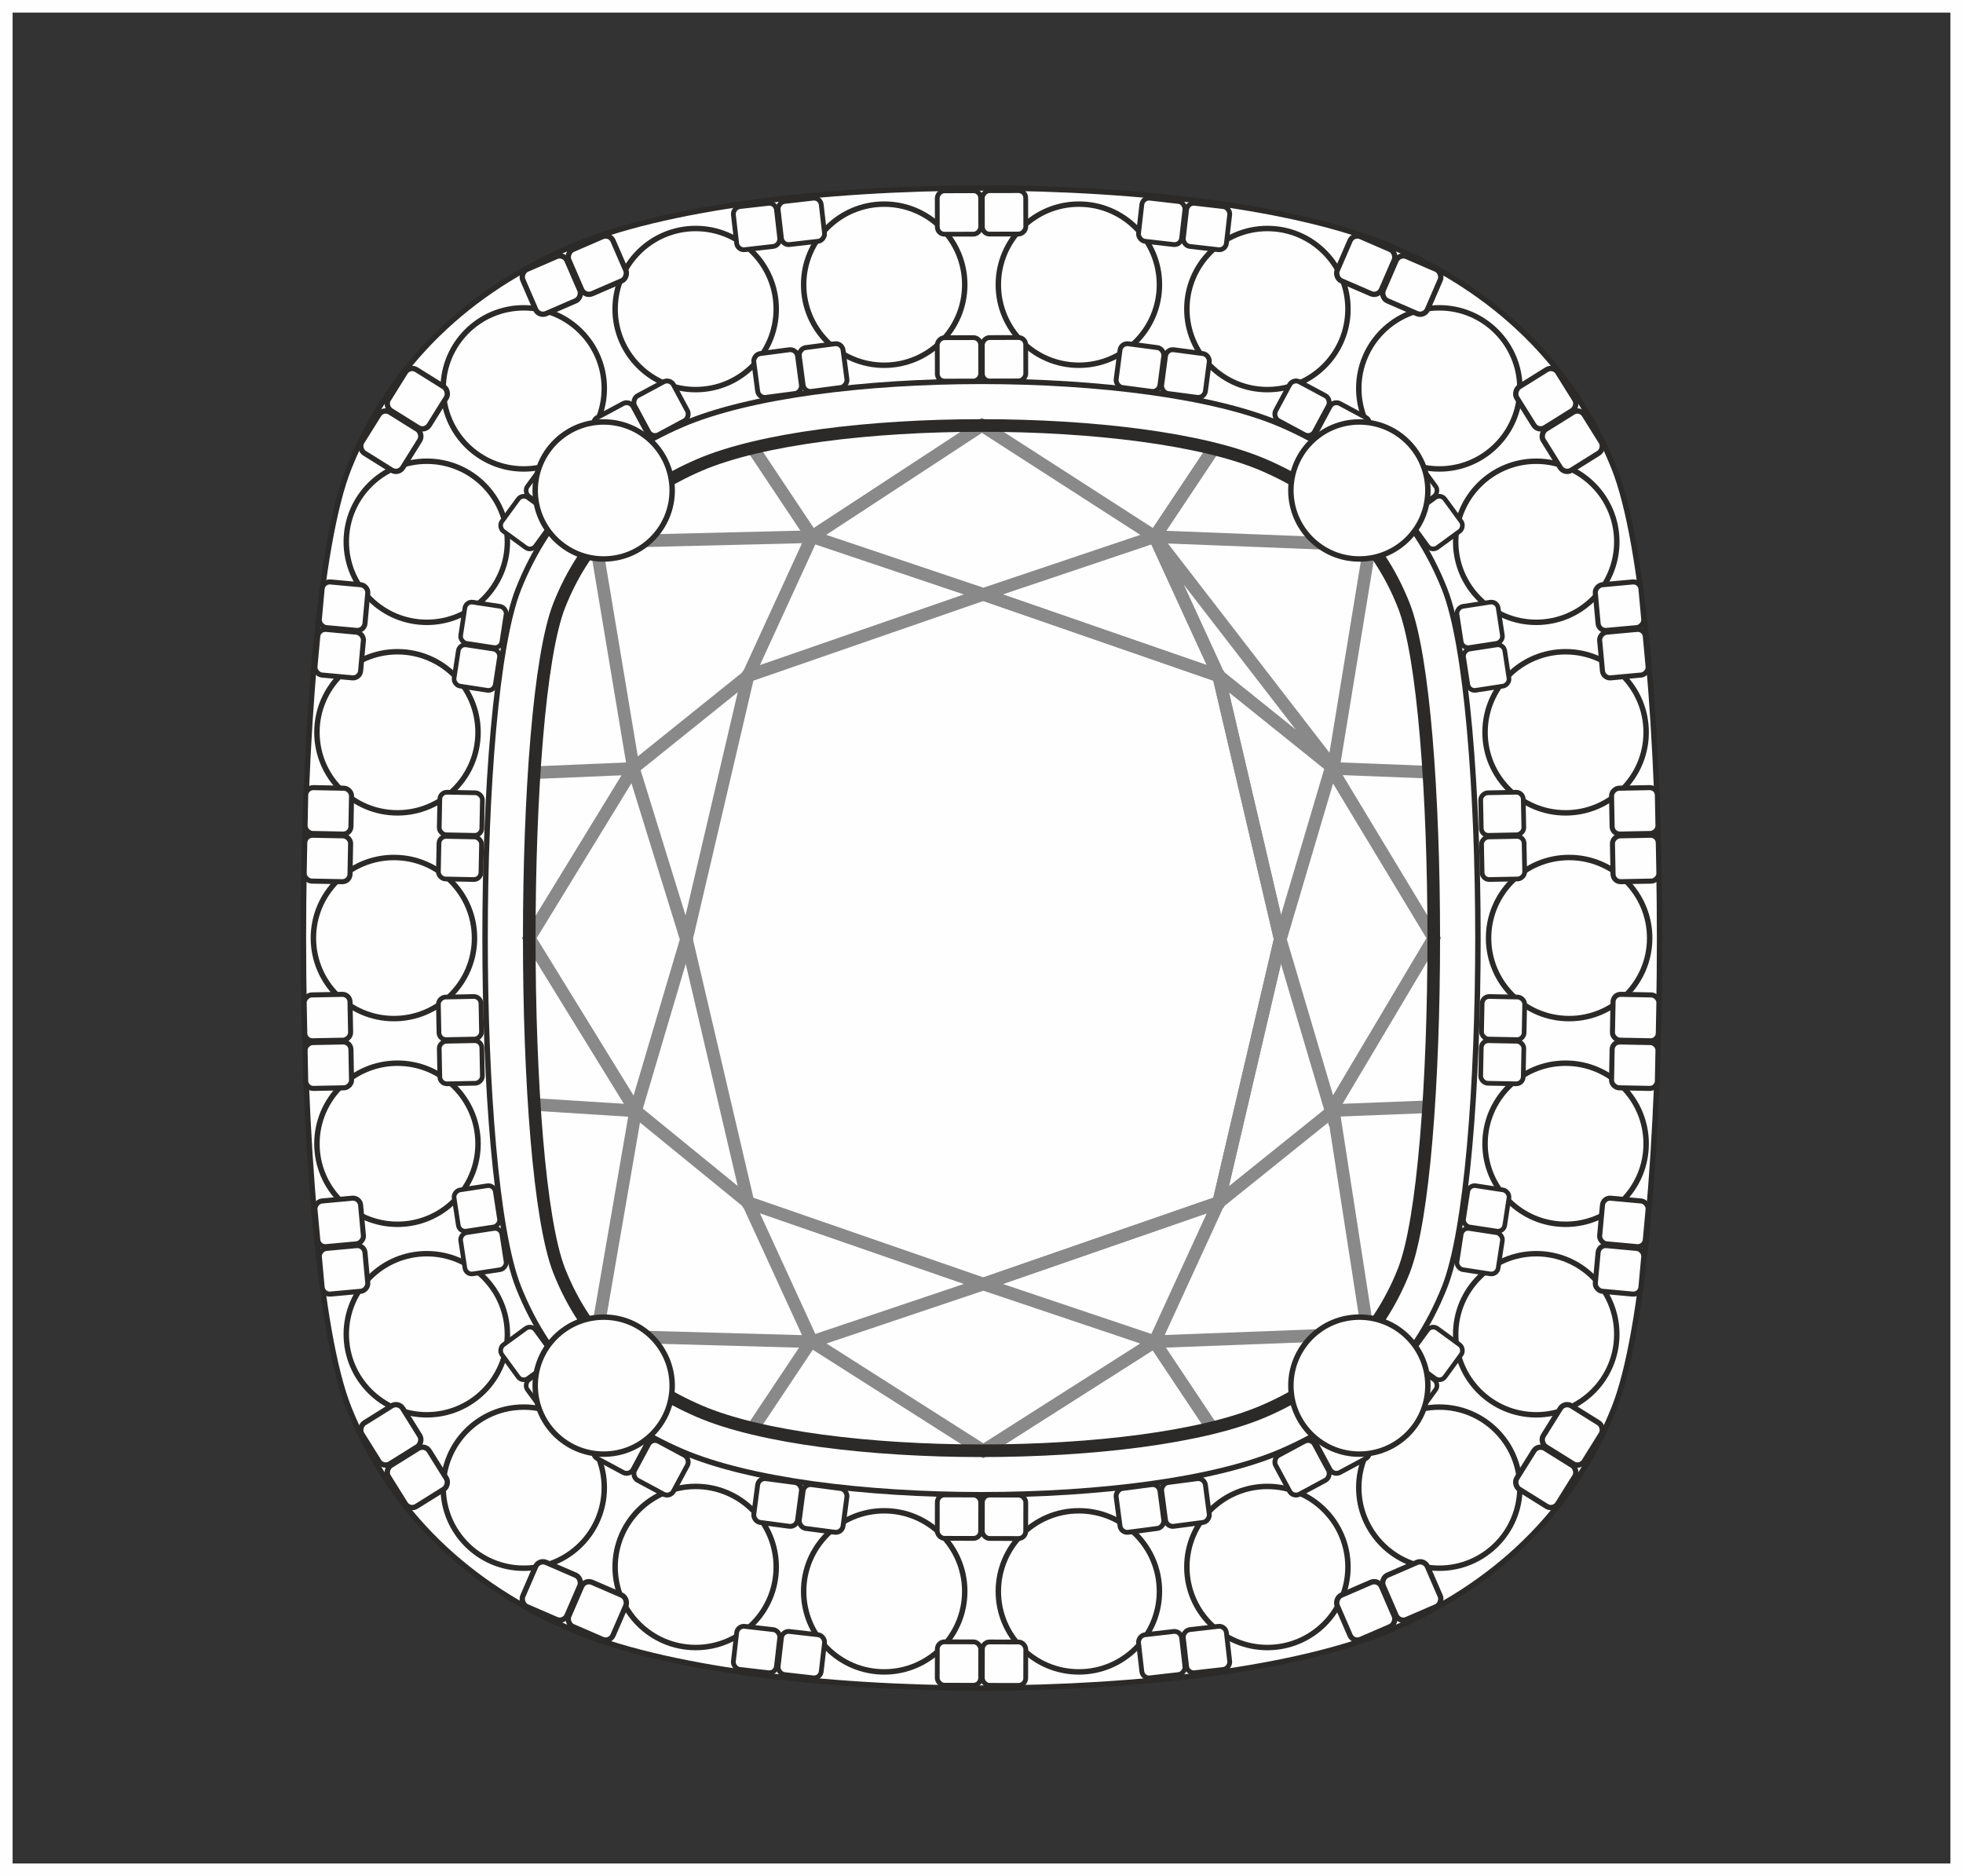 <?xml version="1.0" encoding="UTF-8"?>
<!DOCTYPE svg PUBLIC "-//W3C//DTD SVG 1.1//EN" "http://www.w3.org/Graphics/SVG/1.1/DTD/svg11.dtd">
<!-- Creator: CorelDRAW 2021 (64-Bit) -->
<svg xmlns="http://www.w3.org/2000/svg" xml:space="preserve" width="27.461mm" height="26.243mm" version="1.1" style="shape-rendering:geometricPrecision; text-rendering:geometricPrecision; image-rendering:optimizeQuality; fill-rule:evenodd; clip-rule:evenodd"
viewBox="0 0 2746.08 2624.27"
 xmlns:xlink="http://www.w3.org/1999/xlink"
 xmlns:xodm="http://www.corel.com/coreldraw/odm/2003">
 <rect x="0" y="0" width="2746.08" height="2624.27" fill="#333333" stroke="none"/>
 <defs>
  <style type="text/css">
   <![CDATA[
    .str0 {stroke:#FEFEFE;stroke-width:17.64;stroke-miterlimit:2.613}
    .str3 {stroke:#898989;stroke-width:17.64;stroke-miterlimit:2.613}
    .str4 {stroke:#2B2A29;stroke-width:17.64;stroke-miterlimit:2.613}
    .str2 {stroke:#2B2A29;stroke-width:7.62;stroke-miterlimit:22.926}
    .str1 {stroke:#2B2A29;stroke-width:7.62;stroke-miterlimit:2.613}
    .fil0 {fill:none}
    .fil1 {fill:#FEFEFE}
   ]]>
  </style>
 </defs>
 <g id="Layer_x0020_1">
  <rect class="fil0 str0" x="8.82" y="8.82" width="2728.44" height="2606.63"/>
  <g id="_2280874243712">
   <g>
    <path class="fil1 str1" d="M2257.9 654.28c84.99,211.55 84.99,1104.16 0,1315.71 -58.8,146.34 -167.38,248.32 -312.63,309.99 -255.4,108.49 -889.06,108.49 -1144.46,0 -145.24,-61.67 -253.83,-163.65 -312.63,-309.99 -84.99,-211.55 -84.99,-1104.16 0,-1315.71 58.8,-146.33 167.39,-248.31 312.63,-309.98 255.4,-108.5 889.06,-108.5 1144.46,0 145.25,61.67 253.83,163.65 312.63,309.98z"/>
    <path class="fil1 str1" d="M2020.85 823.9c62.23,157 62.23,819.47 0,976.48 -43.04,108.61 -122.54,184.29 -228.87,230.06 -186.98,80.52 -650.88,80.52 -837.85,0 -106.34,-45.77 -185.83,-121.45 -228.88,-230.06 -62.22,-157.01 -62.22,-819.48 0,-976.48 43.05,-108.61 122.54,-184.29 228.88,-230.07 186.97,-80.52 650.87,-80.52 837.85,0 106.33,45.78 185.83,121.46 228.87,230.07z"/>
    <circle class="fil1 str2" cx="2195.08" cy="1312.14" r="112.68"/>
    <circle class="fil1 str2" cx="1509.27" cy="2225.98" r="112.68"/>
    <circle class="fil1 str2" cx="2190.14" cy="1599.86" r="112.68"/>
    <circle class="fil1 str2" cx="1773" cy="2191.89" r="112.68"/>
    <circle class="fil1 str2" cx="2013.51" cy="2080.92" r="112.68"/>
    <circle class="fil1 str2" cx="2149.08" cy="1866.35" r="112.68"/>
    <g>
     <rect class="fil1 str1" transform="matrix(0.874 -0.1 -0.1 -0.874 1598.48 2348.14)" width="68.98" height="68.98" rx="11.47" ry="11.47"/>
     <rect class="fil1 str1" transform="matrix(0.874 -0.1 -0.1 -0.874 1661.12 2340.97)" width="68.98" height="68.98" rx="11.47" ry="11.47"/>
    </g>
    <g>
     <rect class="fil1 str1" transform="matrix(0.888 -0.117 -0.117 -0.888 1568.14 2144.68)" width="68.98" height="68.98" rx="11.47" ry="11.47"/>
     <rect class="fil1 str1" transform="matrix(0.888 -0.117 -0.117 -0.888 1631.78 2136.32)" width="68.98" height="68.98" rx="11.47" ry="11.47"/>
    </g>
    <g>
     <rect class="fil1 str1" transform="matrix(0.018 -0.93 -0.93 -0.018 2318.36 1522.67)" width="68.98" height="68.98" rx="11.47" ry="11.47"/>
     <rect class="fil1 str1" transform="matrix(0.018 -0.93 -0.93 -0.018 2319.64 1456.07)" width="68.98" height="68.98" rx="11.47" ry="11.47"/>
    </g>
    <g>
     <rect class="fil1 str1" transform="matrix(0.017 -0.863 -0.863 -0.017 2130.73 1516.23)" width="68.98" height="68.98" rx="11.47" ry="11.47"/>
     <rect class="fil1 str1" transform="matrix(0.017 -0.863 -0.863 -0.017 2131.92 1454.41)" width="68.98" height="68.98" rx="11.47" ry="11.47"/>
    </g>
    <g>
     <rect class="fil1 str1" transform="matrix(0.085 -0.926 -0.926 -0.085 2294.6 1811.13)" width="68.98" height="68.98" rx="11.47" ry="11.47"/>
     <rect class="fil1 str1" transform="matrix(0.085 -0.926 -0.926 -0.085 2300.71 1744.8)" width="68.98" height="68.98" rx="11.47" ry="11.47"/>
    </g>
    <g>
     <rect class="fil1 str1" transform="matrix(0.518 -0.83 -0.83 -0.518 2173.18 2113.03)" width="68.98" height="68.98" rx="11.47" ry="11.47"/>
     <rect class="fil1 str1" transform="matrix(0.518 -0.83 -0.83 -0.518 2210.27 2053.57)" width="68.98" height="68.98" rx="11.47" ry="11.47"/>
    </g>
    <g>
     <rect class="fil1 str1" transform="matrix(0.898 -0.389 -0.389 -0.898 1893.04 2297.7)" width="68.98" height="68.98" rx="11.47" ry="11.47"/>
     <rect class="fil1 str1" transform="matrix(0.898 -0.389 -0.389 -0.898 1957.35 2269.85)" width="68.98" height="68.98" rx="11.47" ry="11.47"/>
    </g>
    <g>
     <rect class="fil1 str1" transform="matrix(0.789 -0.424 -0.424 -0.789 1808.86 2094.94)" width="68.98" height="68.98" rx="11.47" ry="11.47"/>
     <rect class="fil1 str1" transform="matrix(0.789 -0.424 -0.424 -0.789 1865.39 2064.53)" width="68.98" height="68.98" rx="11.47" ry="11.47"/>
    </g>
    <g>
     <rect class="fil1 str1" transform="matrix(0.498 -0.682 -0.682 -0.498 1979.88 1982.8)" width="68.98" height="68.98" rx="11.47" ry="11.47"/>
     <rect class="fil1 str1" transform="matrix(0.498 -0.682 -0.682 -0.498 2015.52 1933.9)" width="68.98" height="68.98" rx="11.47" ry="11.47"/>
    </g>
    <g>
     <rect class="fil1 str1" transform="matrix(0.128 -0.835 -0.835 -0.128 2094.37 1783.36)" width="68.98" height="68.98" rx="11.47" ry="11.47"/>
     <rect class="fil1 str1" transform="matrix(0.128 -0.835 -0.835 -0.128 2103.56 1723.56)" width="68.98" height="68.98" rx="11.47" ry="11.47"/>
    </g>
    <circle class="fil1 str2" cx="1509.27" cy="398.21" r="112.68"/>
    <circle class="fil1 str2" cx="2190.14" cy="1024.34" r="112.68"/>
    <circle class="fil1 str2" cx="1773" cy="432.3" r="112.68"/>
    <circle class="fil1 str2" cx="2013.51" cy="543.27" r="112.68"/>
    <circle class="fil1 str2" cx="2149.08" cy="757.84" r="112.68"/>
    <g>
     <rect class="fil1 str1" transform="matrix(0.874 0.1 -0.1 0.874 1598.48 276.052)" width="68.98" height="68.98" rx="11.47" ry="11.47"/>
     <rect class="fil1 str1" transform="matrix(0.874 0.1 -0.1 0.874 1661.12 283.225)" width="68.98" height="68.98" rx="11.47" ry="11.47"/>
    </g>
    <g>
     <rect class="fil1 str1" transform="matrix(0.888 0.117 -0.117 0.888 1568.14 479.508)" width="68.98" height="68.98" rx="11.47" ry="11.47"/>
     <rect class="fil1 str1" transform="matrix(0.888 0.117 -0.117 0.888 1631.78 487.875)" width="68.98" height="68.98" rx="11.47" ry="11.47"/>
    </g>
    <g>
     <rect class="fil1 str1" transform="matrix(0.018 0.93 -0.93 0.018 2318.36 1101.52)" width="68.98" height="68.98" rx="11.47" ry="11.47"/>
     <rect class="fil1 str1" transform="matrix(0.018 0.93 -0.93 0.018 2319.64 1168.12)" width="68.98" height="68.98" rx="11.47" ry="11.47"/>
    </g>
    <g>
     <rect class="fil1 str1" transform="matrix(0.017 0.863 -0.863 0.017 2130.73 1107.97)" width="68.98" height="68.98" rx="11.47" ry="11.47"/>
     <rect class="fil1 str1" transform="matrix(0.017 0.863 -0.863 0.017 2131.92 1169.78)" width="68.98" height="68.98" rx="11.47" ry="11.47"/>
    </g>
    <g>
     <rect class="fil1 str1" transform="matrix(0.085 0.926 -0.926 0.085 2294.6 813.06)" width="68.98" height="68.98" rx="11.47" ry="11.47"/>
     <rect class="fil1 str1" transform="matrix(0.085 0.926 -0.926 0.085 2300.71 879.394)" width="68.98" height="68.98" rx="11.47" ry="11.47"/>
    </g>
    <g>
     <rect class="fil1 str1" transform="matrix(0.518 0.83 -0.83 0.518 2173.18 511.162)" width="68.98" height="68.98" rx="11.47" ry="11.47"/>
     <rect class="fil1 str1" transform="matrix(0.518 0.83 -0.83 0.518 2210.27 570.628)" width="68.98" height="68.98" rx="11.47" ry="11.47"/>
    </g>
    <g>
     <rect class="fil1 str1" transform="matrix(0.898 0.389 -0.389 0.898 1893.04 326.492)" width="68.98" height="68.98" rx="11.47" ry="11.47"/>
     <rect class="fil1 str1" transform="matrix(0.898 0.389 -0.389 0.898 1957.35 354.343)" width="68.98" height="68.98" rx="11.47" ry="11.47"/>
    </g>
    <g>
     <rect class="fil1 str1" transform="matrix(0.789 0.424 -0.424 0.789 1808.86 529.251)" width="68.98" height="68.98" rx="11.47" ry="11.47"/>
     <rect class="fil1 str1" transform="matrix(0.789 0.424 -0.424 0.789 1865.39 559.661)" width="68.98" height="68.98" rx="11.47" ry="11.47"/>
    </g>
    <g>
     <rect class="fil1 str1" transform="matrix(0.498 0.682 -0.682 0.498 1979.88 641.398)" width="68.98" height="68.98" rx="11.47" ry="11.47"/>
     <rect class="fil1 str1" transform="matrix(0.498 0.682 -0.682 0.498 2015.52 690.29)" width="68.98" height="68.98" rx="11.47" ry="11.47"/>
    </g>
    <g>
     <rect class="fil1 str1" transform="matrix(0.128 0.835 -0.835 0.128 2094.37 840.829)" width="68.98" height="68.98" rx="11.47" ry="11.47"/>
     <rect class="fil1 str1" transform="matrix(0.128 0.835 -0.835 0.128 2103.56 900.635)" width="68.98" height="68.98" rx="11.47" ry="11.47"/>
    </g>
    <circle class="fil1 str2" cx="551.11" cy="1312.14" r="112.68"/>
    <circle class="fil1 str2" cx="1236.92" cy="2225.98" r="112.68"/>
    <circle class="fil1 str2" cx="556.04" cy="1599.86" r="112.68"/>
    <circle class="fil1 str2" cx="973.19" cy="2191.89" r="112.68"/>
    <circle class="fil1 str2" cx="732.68" cy="2080.92" r="112.68"/>
    <circle class="fil1 str2" cx="597.1" cy="1866.35" r="112.68"/>
    <g>
     <rect class="fil1 str1" transform="matrix(-0.874 -0.1 0.1 -0.874 1147.7 2348.14)" width="68.98" height="68.98" rx="11.47" ry="11.47"/>
     <rect class="fil1 str1" transform="matrix(-0.874 -0.1 0.1 -0.874 1085.07 2340.97)" width="68.98" height="68.98" rx="11.47" ry="11.47"/>
    </g>
    <g>
     <rect class="fil1 str1" transform="matrix(-0.888 -0.117 0.117 -0.888 1178.05 2144.68)" width="68.98" height="68.98" rx="11.47" ry="11.47"/>
     <rect class="fil1 str1" transform="matrix(-0.888 -0.117 0.117 -0.888 1114.41 2136.32)" width="68.98" height="68.98" rx="11.47" ry="11.47"/>
    </g>
    <g>
     <rect class="fil1 str1" transform="matrix(-0.018 -0.93 0.93 -0.018 427.825 1522.67)" width="68.98" height="68.98" rx="11.47" ry="11.47"/>
     <rect class="fil1 str1" transform="matrix(-0.018 -0.93 0.93 -0.018 426.541 1456.07)" width="68.98" height="68.98" rx="11.47" ry="11.47"/>
    </g>
    <g>
     <rect class="fil1 str1" transform="matrix(-0.017 -0.863 0.863 -0.017 615.461 1516.23)" width="68.98" height="68.98" rx="11.47" ry="11.47"/>
     <rect class="fil1 str1" transform="matrix(-0.017 -0.863 0.863 -0.017 614.269 1454.41)" width="68.98" height="68.98" rx="11.47" ry="11.47"/>
    </g>
    <g>
     <rect class="fil1 str1" transform="matrix(-0.085 -0.926 0.926 -0.085 451.588 1811.13)" width="68.98" height="68.98" rx="11.47" ry="11.47"/>
     <rect class="fil1 str1" transform="matrix(-0.085 -0.926 0.926 -0.085 445.479 1744.8)" width="68.98" height="68.98" rx="11.47" ry="11.47"/>
    </g>
    <g>
     <rect class="fil1 str1" transform="matrix(-0.518 -0.83 0.83 -0.518 573.009 2113.03)" width="68.98" height="68.98" rx="11.47" ry="11.47"/>
     <rect class="fil1 str1" transform="matrix(-0.518 -0.83 0.83 -0.518 535.919 2053.57)" width="68.98" height="68.98" rx="11.47" ry="11.47"/>
    </g>
    <g>
     <rect class="fil1 str1" transform="matrix(-0.898 -0.389 0.389 -0.898 853.147 2297.7)" width="68.98" height="68.98" rx="11.47" ry="11.47"/>
     <rect class="fil1 str1" transform="matrix(-0.898 -0.389 0.389 -0.898 788.834 2269.85)" width="68.98" height="68.98" rx="11.47" ry="11.47"/>
    </g>
    <g>
     <rect class="fil1 str1" transform="matrix(-0.789 -0.424 0.424 -0.789 937.324 2094.94)" width="68.98" height="68.98" rx="11.47" ry="11.47"/>
     <rect class="fil1 str1" transform="matrix(-0.789 -0.424 0.424 -0.789 880.796 2064.53)" width="68.98" height="68.98" rx="11.47" ry="11.47"/>
    </g>
    <g>
     <rect class="fil1 str1" transform="matrix(-0.498 -0.682 0.682 -0.498 766.31 1982.8)" width="68.98" height="68.98" rx="11.47" ry="11.47"/>
     <rect class="fil1 str1" transform="matrix(-0.498 -0.682 0.682 -0.498 730.663 1933.9)" width="68.98" height="68.98" rx="11.47" ry="11.47"/>
    </g>
    <g>
     <rect class="fil1 str1" transform="matrix(-0.128 -0.835 0.835 -0.128 651.811 1783.36)" width="68.98" height="68.98" rx="11.47" ry="11.47"/>
     <rect class="fil1 str1" transform="matrix(-0.128 -0.835 0.835 -0.128 642.626 1723.56)" width="68.98" height="68.98" rx="11.47" ry="11.47"/>
    </g>
    <circle class="fil1 str2" cx="1236.92" cy="398.21" r="112.68"/>
    <circle class="fil1 str2" cx="556.04" cy="1024.34" r="112.68"/>
    <circle class="fil1 str2" cx="973.19" cy="432.3" r="112.68"/>
    <circle class="fil1 str2" cx="732.68" cy="543.27" r="112.68"/>
    <circle class="fil1 str2" cx="597.1" cy="757.84" r="112.68"/>
    <g>
     <rect class="fil1 str1" transform="matrix(-0.874 0.1 0.1 0.874 1147.7 276.052)" width="68.98" height="68.98" rx="11.47" ry="11.47"/>
     <rect class="fil1 str1" transform="matrix(-0.874 0.1 0.1 0.874 1085.07 283.225)" width="68.98" height="68.98" rx="11.47" ry="11.47"/>
    </g>
    <g>
     <rect class="fil1 str1" transform="matrix(-0.888 0.117 0.117 0.888 1178.05 479.508)" width="68.98" height="68.98" rx="11.47" ry="11.47"/>
     <rect class="fil1 str1" transform="matrix(-0.888 0.117 0.117 0.888 1114.41 487.875)" width="68.98" height="68.98" rx="11.47" ry="11.47"/>
    </g>
    <g>
     <rect class="fil1 str1" transform="matrix(-0.018 0.93 0.93 0.018 427.825 1101.52)" width="68.98" height="68.98" rx="11.47" ry="11.47"/>
     <rect class="fil1 str1" transform="matrix(-0.018 0.93 0.93 0.018 426.541 1168.12)" width="68.98" height="68.98" rx="11.47" ry="11.47"/>
    </g>
    <g>
     <rect class="fil1 str1" transform="matrix(-0.017 0.863 0.863 0.017 615.461 1107.97)" width="68.98" height="68.98" rx="11.47" ry="11.47"/>
     <rect class="fil1 str1" transform="matrix(-0.017 0.863 0.863 0.017 614.269 1169.78)" width="68.98" height="68.98" rx="11.47" ry="11.47"/>
    </g>
    <g>
     <rect class="fil1 str1" transform="matrix(-0.085 0.926 0.926 0.085 451.588 813.06)" width="68.98" height="68.98" rx="11.47" ry="11.47"/>
     <rect class="fil1 str1" transform="matrix(-0.085 0.926 0.926 0.085 445.479 879.394)" width="68.98" height="68.98" rx="11.47" ry="11.47"/>
    </g>
    <g>
     <rect class="fil1 str1" transform="matrix(-0.518 0.83 0.83 0.518 573.009 511.162)" width="68.98" height="68.98" rx="11.47" ry="11.47"/>
     <rect class="fil1 str1" transform="matrix(-0.518 0.83 0.83 0.518 535.919 570.628)" width="68.98" height="68.98" rx="11.47" ry="11.47"/>
    </g>
    <g>
     <rect class="fil1 str1" transform="matrix(-0.898 0.389 0.389 0.898 853.147 326.492)" width="68.98" height="68.98" rx="11.47" ry="11.47"/>
     <rect class="fil1 str1" transform="matrix(-0.898 0.389 0.389 0.898 788.834 354.343)" width="68.98" height="68.98" rx="11.47" ry="11.47"/>
    </g>
    <g>
     <rect class="fil1 str1" transform="matrix(-0.789 0.424 0.424 0.789 937.324 529.251)" width="68.98" height="68.98" rx="11.47" ry="11.47"/>
     <rect class="fil1 str1" transform="matrix(-0.789 0.424 0.424 0.789 880.796 559.661)" width="68.98" height="68.98" rx="11.47" ry="11.47"/>
    </g>
    <g>
     <rect class="fil1 str1" transform="matrix(-0.498 0.682 0.682 0.498 766.31 641.398)" width="68.98" height="68.98" rx="11.47" ry="11.47"/>
     <rect class="fil1 str1" transform="matrix(-0.498 0.682 0.682 0.498 730.663 690.29)" width="68.98" height="68.98" rx="11.47" ry="11.47"/>
    </g>
    <g>
     <rect class="fil1 str1" transform="matrix(-0.128 0.835 0.835 0.128 651.811 840.829)" width="68.98" height="68.98" rx="11.47" ry="11.47"/>
     <rect class="fil1 str1" transform="matrix(-0.128 0.835 0.835 0.128 642.626 900.635)" width="68.98" height="68.98" rx="11.47" ry="11.47"/>
    </g>
    <g>
     <rect class="fil1 str1" transform="matrix(-0.88 -0.002 0.002 -0.88 1434.86 2357.56)" width="68.98" height="68.98" rx="11.47" ry="11.47"/>
     <rect class="fil1 str1" transform="matrix(-0.88 -0.002 0.002 -0.88 1371.82 2357.39)" width="68.98" height="68.98" rx="11.47" ry="11.47"/>
    </g>
    <g>
     <rect class="fil1 str1" transform="matrix(-0.88 -0.002 0.002 -0.88 1434.86 2152.1)" width="68.98" height="68.98" rx="11.47" ry="11.47"/>
     <rect class="fil1 str1" transform="matrix(-0.88 -0.002 0.002 -0.88 1371.82 2151.93)" width="68.98" height="68.98" rx="11.47" ry="11.47"/>
    </g>
    <g>
     <rect class="fil1 str1" transform="matrix(-0.88 0.002 0.002 0.88 1434.86 266.632)" width="68.98" height="68.98" rx="11.47" ry="11.47"/>
     <rect class="fil1 str1" transform="matrix(-0.88 0.002 0.002 0.88 1371.82 266.808)" width="68.98" height="68.98" rx="11.47" ry="11.47"/>
    </g>
    <g>
     <rect class="fil1 str1" transform="matrix(-0.88 0.002 0.002 0.88 1434.86 472.09)" width="68.98" height="68.98" rx="11.47" ry="11.47"/>
     <rect class="fil1 str1" transform="matrix(-0.88 0.002 0.002 0.88 1371.82 472.266)" width="68.98" height="68.98" rx="11.47" ry="11.47"/>
    </g>
   </g>
   <g>
    <g>
     <polygon class="fil0 str3" points="1375.62,831.36 1615.36,750.69 1373.56,595 1135.86,750.69 "/>
     <polygon class="fil0 str3" points="960.19,1314.11 886,1074.3 740.39,1312.24 889.18,1553.87 "/>
     <polygon class="fil0 str3" points="1046.47,945.38 886.01,1074.33 833.25,758.05 1135.86,750.69 "/>
     <polyline class="fil0 str3" points="1375.62,831.36 1046.48,945.38 960.2,1314.09 "/>
     <polygon class="fil0 str3" points="1704.76,945.38 1865.24,1074.34 1615.37,750.7 "/>
     <polyline class="fil0 str3" points="1375.62,831.36 1704.76,945.38 1791.03,1314.09 "/>
     <polygon class="fil0 str3" points="1375.62,1796.13 1615.36,1876.8 1375.62,2029.34 1135.86,1876.8 "/>
     <polygon class="fil0 str3" points="1046.47,1682.12 889.17,1553.84 834.82,1868.42 1135.86,1876.8 "/>
     <polyline class="fil0 str3" points="1375.62,1796.13 1046.48,1682.11 960.2,1313.4 "/>
     <polyline class="fil0 str3" points="1375.62,1796.13 1704.76,1682.11 1791.03,1313.4 "/>
     <line class="fil0 str3" x1="1135.86" y1="750.7" x2="1053.07" y2= "626.54" />
     <line class="fil0 str3" x1="884.02" y1="1075.01" x2="747.3" y2= "1080.84" />
     <line class="fil0 str3" x1="1615.41" y1="750.7" x2="1698.2" y2= "626.54" />
     <line class="fil0 str3" x1="1867.25" y1="1074.99" x2="1996.08" y2= "1080.02" />
     <line class="fil0 str3" x1="1615.41" y1="1877.53" x2="1698.2" y2= "2001.69" />
     <line class="fil0 str3" x1="1867.25" y1="1553.24" x2="1996.08" y2= "1548.21" />
     <polygon class="fil0 str3" points="1791.04,1314.11 1862.05,1074.32 2005.71,1312.24 1862.05,1553.87 "/>
     <polygon class="fil0 str3" points="1704.76,945.38 1865.22,1074.33 1916.36,762.52 1615.37,750.69 "/>
     <polyline class="fil0 str3" points="1375.61,831.36 1704.75,945.38 1791.03,1314.09 "/>
     <polygon class="fil0 str3" points="1704.76,1682.12 1865.22,1553.14 1913.68,1865.42 1615.37,1876.8 "/>
     <polyline class="fil0 str3" points="1375.61,1796.13 1704.75,1682.11 1791.03,1313.4 "/>
     <line class="fil0 str3" x1="1615.37" y1="750.7" x2="1698.15" y2= "626.54" />
     <line class="fil0 str3" x1="1135.86" y1="1873.86" x2="1053.07" y2= "1998.02" />
     <line class="fil0 str3" x1="889.18" y1="1553.86" x2="747.36" y2= "1544.89" />
     <path class="fil0 str4" d="M1963.72 846.65c-37.7,-95.13 -106.66,-157.78 -196.05,-196.26 -171.03,-73.64 -618.2,-73.64 -789.24,0 -89.38,38.48 -158.34,101.13 -196.04,196.26 -56,141.32 -56,789.86 0,931.18 37.7,95.13 106.66,157.78 196.04,196.26 171.04,73.64 618.21,73.64 789.24,0 89.39,-38.48 158.35,-101.13 196.05,-196.26 55.99,-141.32 55.99,-789.86 0,-931.18z"/>
    </g>
    <circle class="fil1 str1" cx="844.51" cy="686.05" r="95.82"/>
    <circle class="fil1 str1" cx="1901.67" cy="686.05" r="95.82"/>
    <circle class="fil1 str1" cx="844.51" cy="1938.22" r="95.82"/>
    <circle class="fil1 str1" cx="1901.67" cy="1938.22" r="95.82"/>
   </g>
  </g>
 </g>
</svg>
